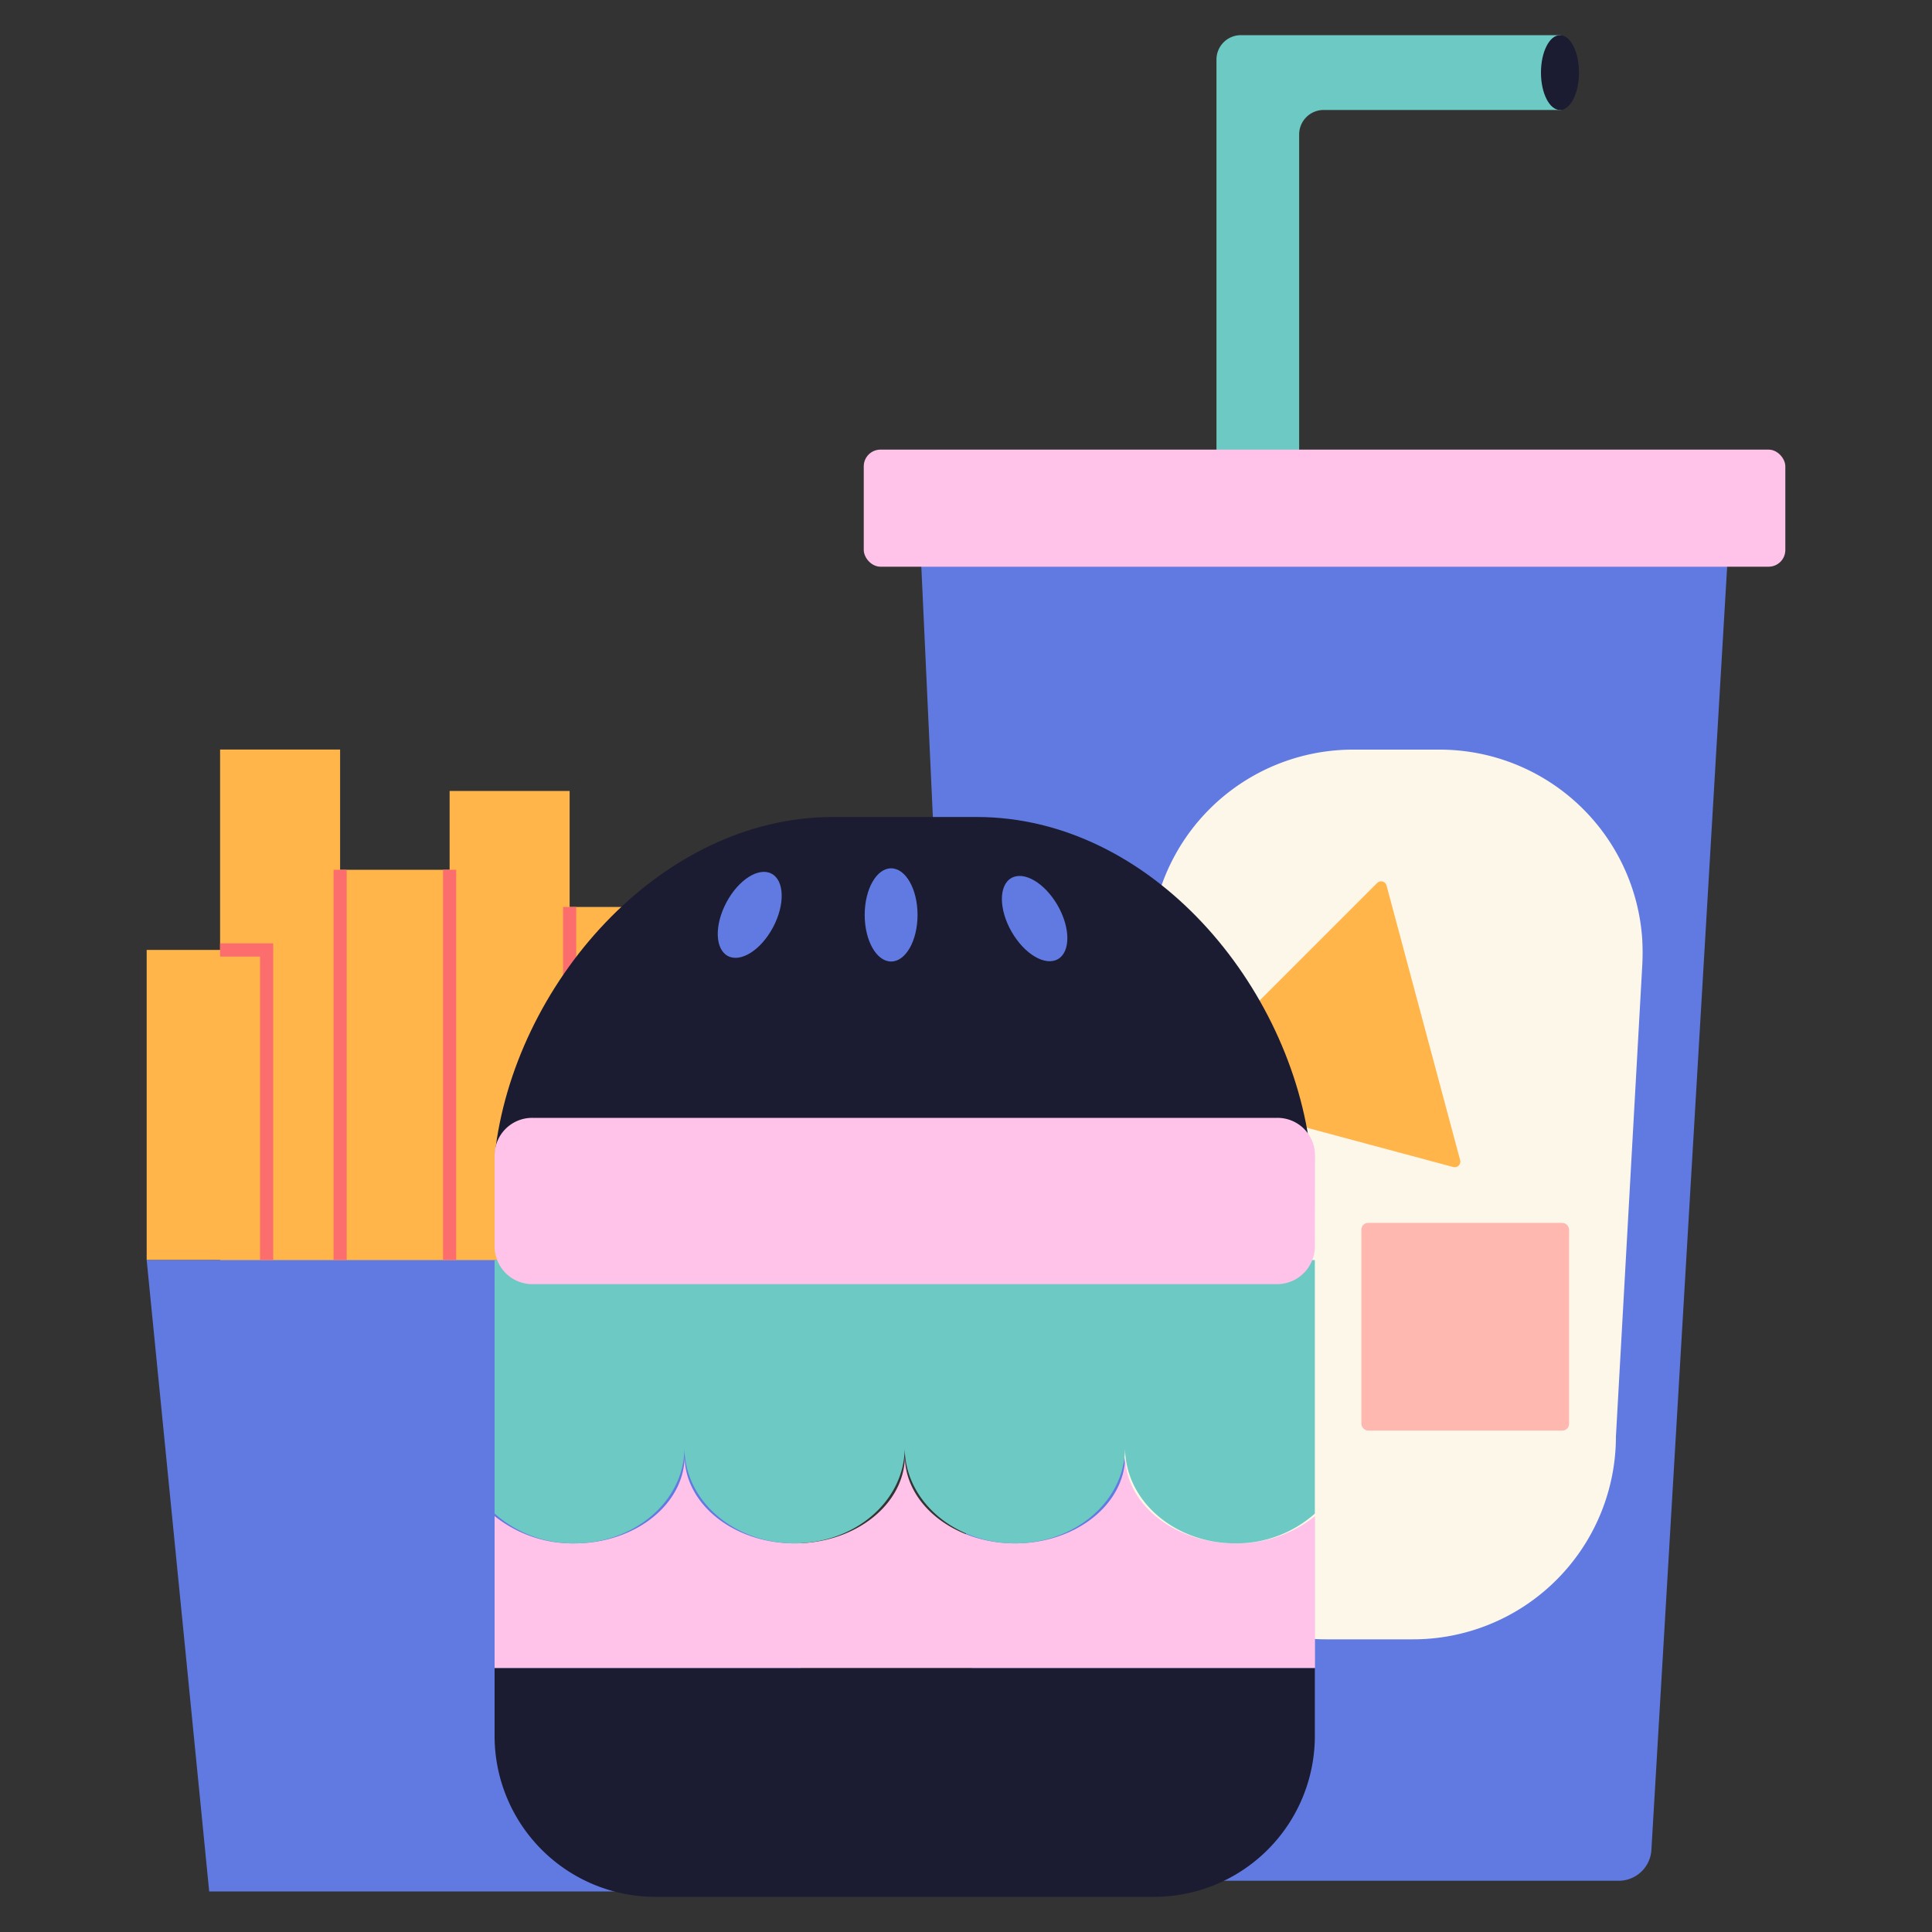 <svg id="Layer_1" data-name="Layer 1" xmlns="http://www.w3.org/2000/svg" viewBox="0 0 250 250"><rect x="0" y="0" width="250" height="250" fill="#333333" stroke="none"/><defs><style>.cls-1{fill:#ffb54a;}.cls-2{fill:#617ae1;}.cls-3{fill:#fc6d6d;}.cls-4{fill:#6dc9c3;}.cls-5{fill:#fdf7ea;}.cls-6{fill:#ffb8b0;}.cls-7{fill:#ffc2e9;}.cls-8{fill:#1b1b31;}</style></defs><polygon class="cls-1" points="99.56 114.37 88.04 114.37 84.03 114.37 84.03 117.36 73.71 117.36 73.71 102.35 58.18 102.35 58.18 112.55 44.01 112.55 44.01 96.99 28.48 96.99 28.48 122.92 18.98 122.92 18.98 163.05 28.48 163.05 28.48 188.38 42.66 188.38 42.66 203.93 58.18 203.93 58.18 193.73 69.99 193.73 69.99 208.74 85.52 208.74 85.52 205.75 88.04 205.75 99.56 205.75 103.57 205.75 103.57 114.37 99.56 114.37"/><polygon class="cls-2" points="34.5 163.05 18.98 163.05 24.06 214.31 27.07 244.75 103.57 244.75 103.57 163.05 34.5 163.05"/><rect class="cls-3" x="72.86" y="117.36" width="1.7" height="11.05"/><polygon class="cls-3" points="35.35 163.05 33.65 163.05 33.65 123.78 28.48 123.78 28.48 122.07 35.35 122.07 35.35 163.05"/><rect class="cls-3" x="57.33" y="112.55" width="1.7" height="50.5"/><rect class="cls-3" x="43.16" y="112.55" width="1.7" height="50.5"/><path class="cls-4" d="M202,4.55H160.58a3.16,3.16,0,0,0-3.17,3.17V108.81h10.7V17.4a3.17,3.17,0,0,1,3.17-3.17H202Z"/><path class="cls-2" d="M209.45,243.37H131.12a4.25,4.25,0,0,1-4.25-4.05l-8-173.57H223.94L213.69,239.37A4.24,4.24,0,0,1,209.45,243.37Z"/><path class="cls-5" d="M182.8,212.13H171.62a26.27,26.27,0,0,1-26.2-24.46,30.89,30.89,0,0,1,0-3.6l3.4-60.81A26.27,26.27,0,0,1,175.12,97h11.17a26.28,26.28,0,0,1,26.21,24.47,30.74,30.74,0,0,1,0,3.59l-3.4,60.82A26.26,26.26,0,0,1,182.8,212.13Z"/><path class="cls-1" d="M188.93,150.08l-9.51-35.49a.73.73,0,0,0-1.22-.33l-26,26a.73.73,0,0,0,.33,1.22L188,151A.73.73,0,0,0,188.93,150.08Z"/><rect class="cls-6" x="176.16" y="158.24" width="26.88" height="26.88" rx="0.87"/><rect class="cls-7" x="111.77" y="58.18" width="119.25" height="15.15" rx="2.16"/><ellipse class="cls-8" cx="201.86" cy="9.39" rx="2.46" ry="4.84"/><path class="cls-8" d="M126.39,105.72h-18.6c-22.53,0-41.36,21.83-43.77,43.72h105.6C167.21,127.55,148.93,105.72,126.39,105.72Z"/><path class="cls-8" d="M64,224.63a20.82,20.82,0,0,0,20.83,20.82h64.49a20.82,20.82,0,0,0,20.82-20.82v-8.8H64Z"/><path class="cls-7" d="M145.6,188.38c0,6.26-6.38,11.33-14.25,11.33s-14.26-5.07-14.26-11.33c0,6.26-6.38,11.33-14.25,11.33s-14.25-5.07-14.25-11.33c0,6.26-6.38,11.33-14.25,11.33A16.12,16.12,0,0,1,64,196.18v19.65H170.16V196.19a16.09,16.09,0,0,1-10.31,3.52C152,199.71,145.6,194.64,145.6,188.38Z"/><path class="cls-4" d="M64,163.05v32.8a15.24,15.24,0,0,0,10.32,3.86c7.87,0,14.25-5.54,14.25-12.39,0,6.85,6.38,12.39,14.25,12.39s14.25-5.54,14.25-12.39c0,6.85,6.39,12.39,14.26,12.39s14.25-5.54,14.25-12.39c0,6.85,6.38,12.39,14.25,12.39a15.26,15.26,0,0,0,10.31-3.85V163.05Z"/><ellipse class="cls-2" cx="115.31" cy="118.39" rx="3.42" ry="6.03"/><ellipse class="cls-2" cx="133.35" cy="118.39" rx="3.42" ry="6.03" transform="matrix(0.87, -0.5, 0.5, 0.87, -41.33, 82.54)"/><ellipse class="cls-2" cx="97.01" cy="118.39" rx="6.03" ry="3.42" transform="translate(-53.04 148.56) rotate(-62.04)"/><path class="cls-7" d="M170.16,149.49v-.05a4.85,4.85,0,0,0-4.89-4.79H68.91A4.86,4.86,0,0,0,64,149.44v11.84a4.89,4.89,0,0,0,4.89,4.89h96.36a4.89,4.89,0,0,0,4.89-4.89Z"/></svg>